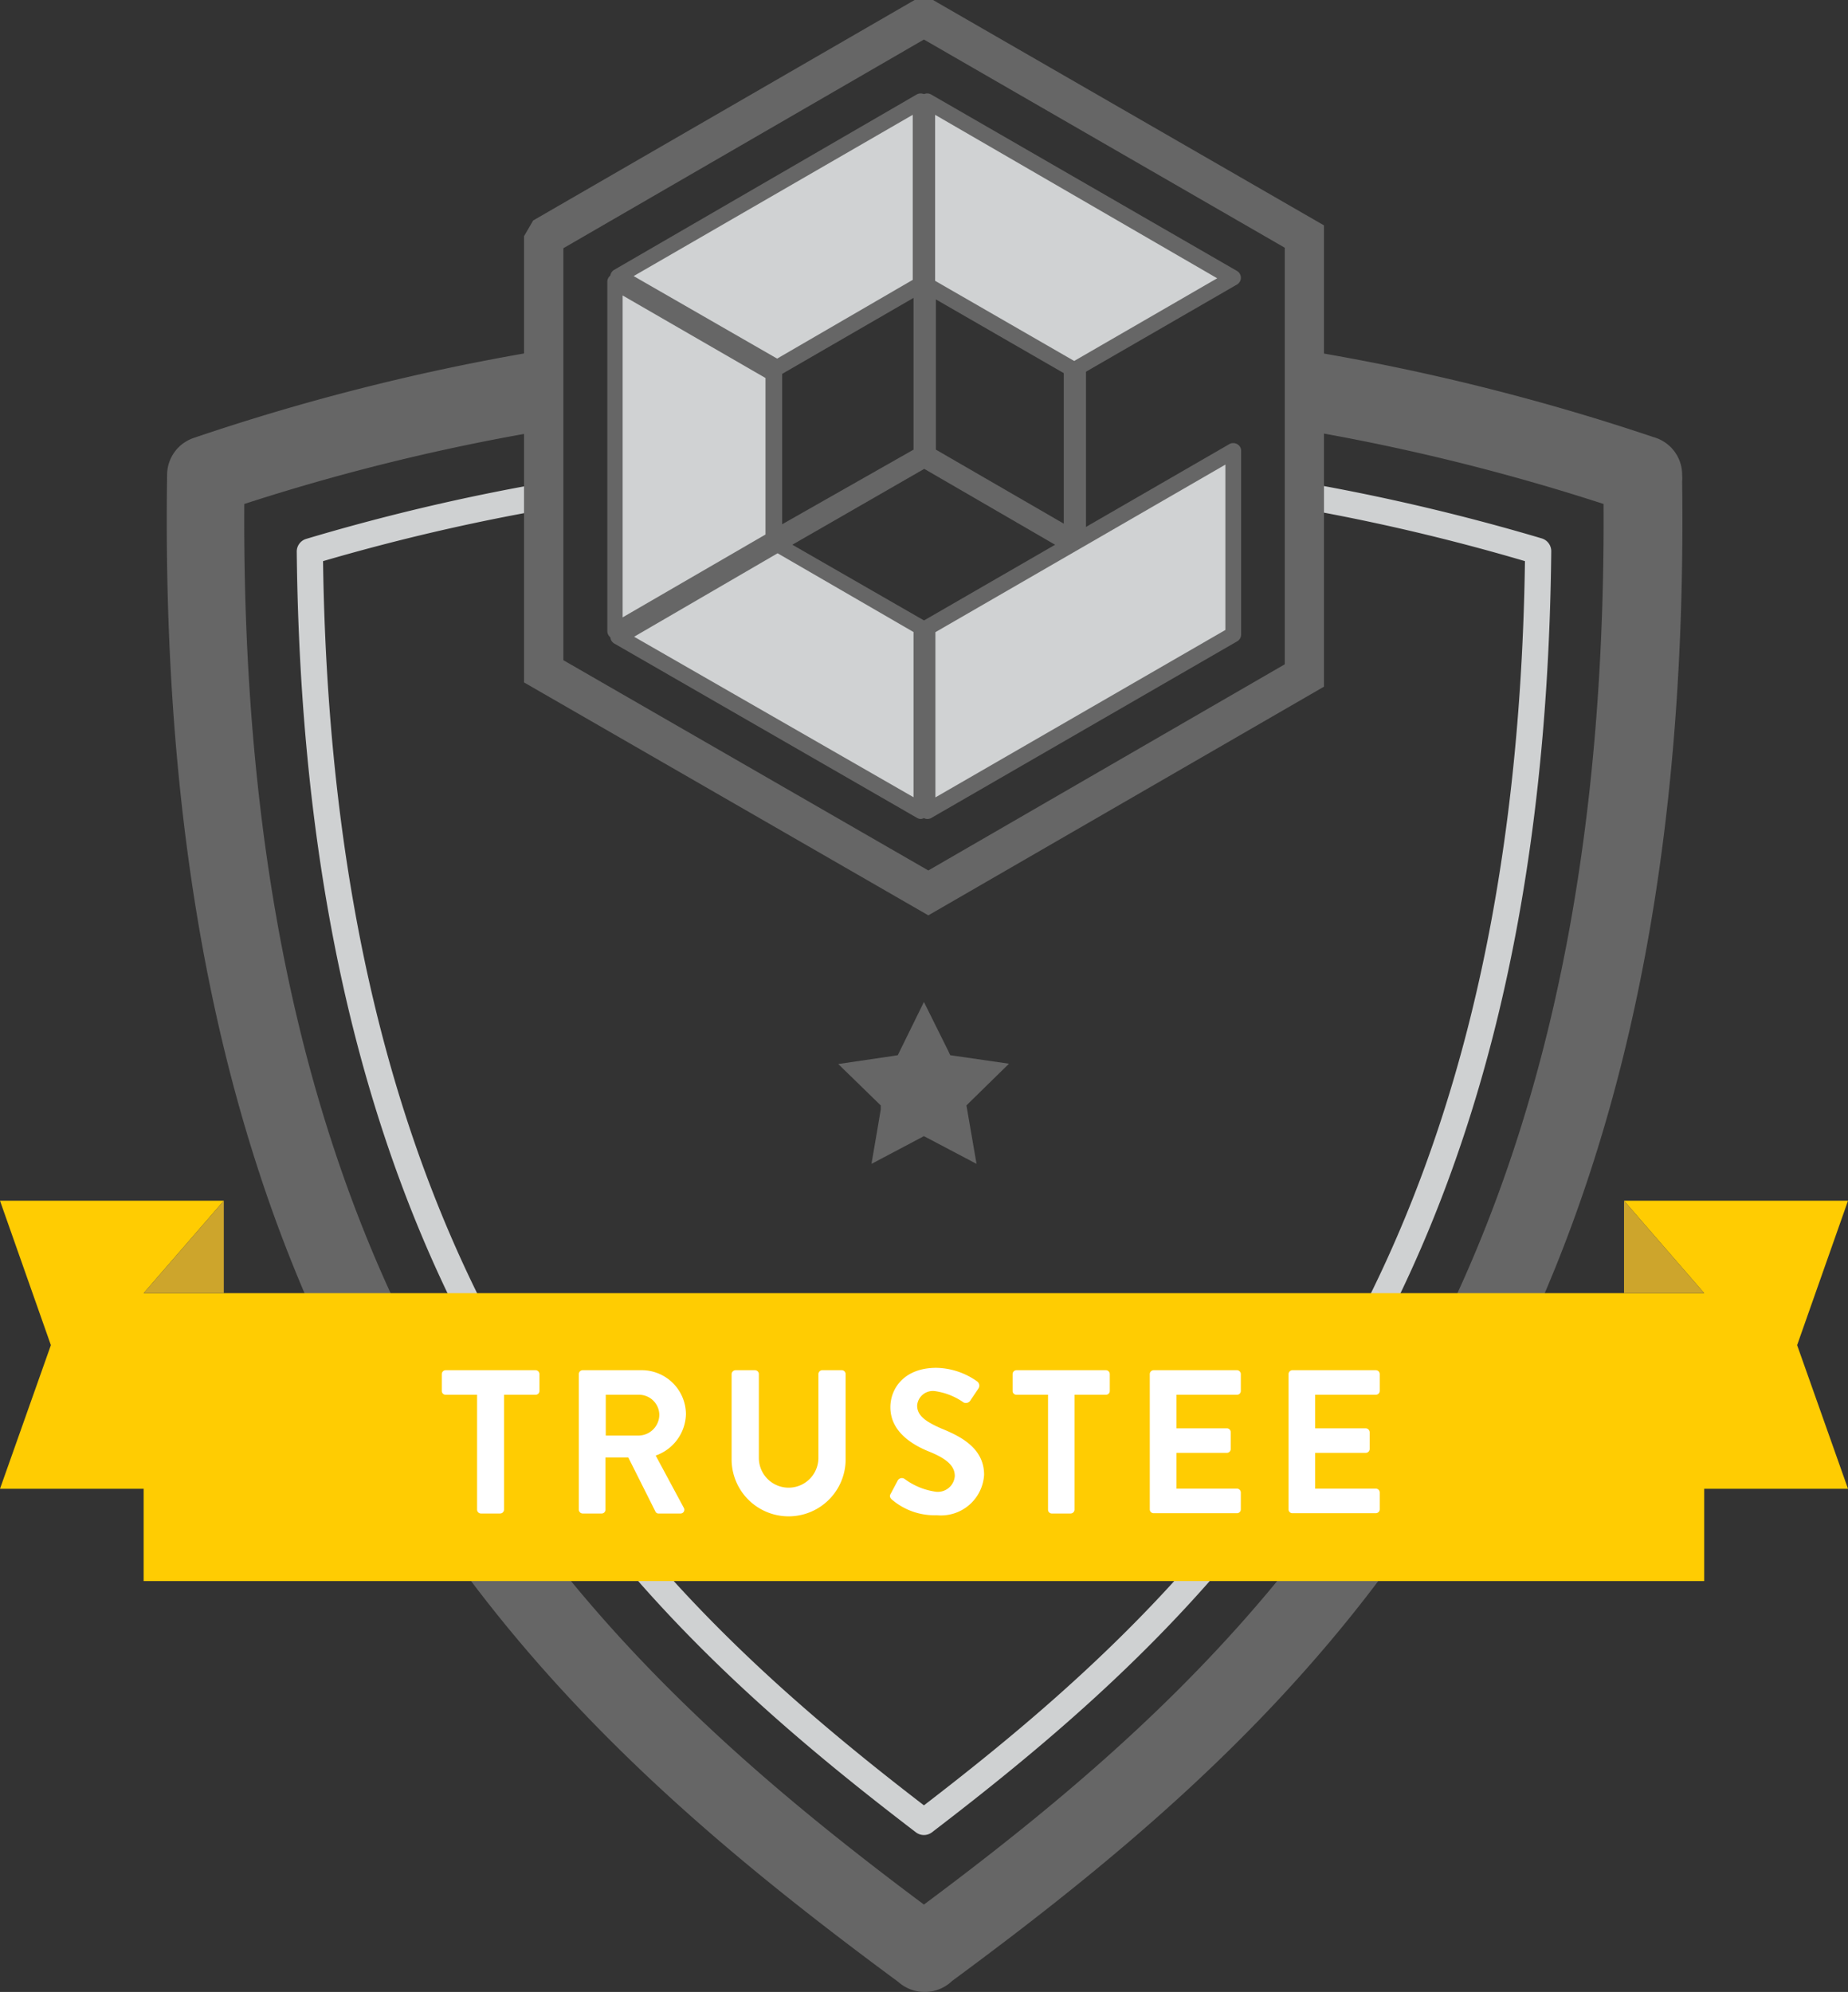 <svg xmlns="http://www.w3.org/2000/svg" viewBox="0 0 117.33 126.48"><rect x="0" y="0" width="117.33" height="126.48" fill="#333333" stroke="none"/><defs><style>.cls-1{fill:#666;}.cls-2{fill:#cfd1d2;}.cls-3{fill:#d0d2d3;}.cls-4{fill:#ffcc02;}.cls-5{fill:#cda52c;}.cls-6{fill:#fff;}</style></defs><title>Trustee</title><g id="Layer_2" data-name="Layer 2"><g id="Layer_1-2" data-name="Layer 1"><path class="cls-1" d="M105,27.76A141.73,141.73,0,0,0,84,22.44v5.08A135.37,135.37,0,0,1,101.81,32c.29,51.38-20.91,72.36-43.15,88.93h0C36.42,104.32,15.22,83.34,15.51,32a133.59,133.59,0,0,1,17.78-4.45V22.44a140.56,140.56,0,0,0-21,5.37,2.48,2.48,0,0,0-1.68,2.32c-.84,56,22.44,78,46.42,95.71a2.52,2.52,0,0,0,1.68.64h0a2.51,2.51,0,0,0,1.74-.7c23.89-17.62,47.06-39.58,46.35-95.21a2.73,2.73,0,0,0,0-.41A2.48,2.48,0,0,0,105,27.76Z"/><path class="cls-2" d="M96.82,35.63c-.66,46.09-19.94,65-38.16,79-18.21-14-37.49-32.93-38.15-79a131.25,131.25,0,0,1,12.78-3.05v-1.7a132.55,132.55,0,0,0-13.86,3.34.84.84,0,0,0-.59.8c.51,47.72,20.57,67,39.32,81.33a.84.84,0,0,0,1,0C77.92,102,98,82.74,98.49,35a.85.85,0,0,0-.59-.81,134.89,134.89,0,0,0-13.85-3.33v1.69A131.09,131.09,0,0,1,96.82,35.63Z"/><path class="cls-1" d="M59.53.17,59.24,0H58.07L33.85,14l-.58,1,0,28.33L58.94,58.12,84.06,43.6l0-29.29Zm-.59,55.1L35.77,41.92l0-26.16L58.66,2.51,81.57,15.73l0,26.45Z"/><polygon class="cls-3" points="58.45 6.43 39.23 17.54 49.34 23.35 58.45 18.07 58.45 6.43"/><path class="cls-1" d="M49.34,23.85a.47.47,0,0,1-.25-.07L39,18a.5.5,0,0,1,0-.87L58.2,6a.5.5,0,0,1,.5,0,.47.47,0,0,1,.25.43V18.07a.5.5,0,0,1-.25.44l-9.11,5.27A.45.45,0,0,1,49.34,23.85Zm-9.11-6.32,9.11,5.24,8.61-5V7.29Z"/><polygon class="cls-3" points="39.06 40.07 49.13 34.23 49.13 23.71 39.03 17.89 39.06 40.07"/><path class="cls-1" d="M39.06,40.57a.43.43,0,0,1-.25-.07.48.48,0,0,1-.25-.43l0-22.18a.48.48,0,0,1,.25-.43.5.5,0,0,1,.5,0l10.1,5.81a.5.5,0,0,1,.25.44V34.23a.5.5,0,0,1-.24.43L39.31,40.5A.47.47,0,0,1,39.06,40.57Zm.47-21.81,0,20.44,9.07-5.26V24Z"/><polygon class="cls-3" points="68.4 34.35 68.4 23.34 68.2 23.46 67.99 23.34 67.99 34.12 58.87 28.84 58.87 18.07 58.45 18.07 58.45 28.84 49.13 34.23 49.34 34.59 58.66 29.19 67.98 34.59 68.4 34.35"/><path class="cls-1" d="M68,35.09a.57.57,0,0,1-.25-.06l-9.07-5.26L49.59,35a.46.46,0,0,1-.38,0,.47.47,0,0,1-.3-.23l-.21-.36a.5.5,0,0,1,.18-.68L58,28.55V18.07a.5.5,0,0,1,.5-.5h.42a.51.51,0,0,1,.5.5V28.55l8.12,4.7V23.34a.48.48,0,0,1,.25-.43.53.53,0,0,1,.46,0,.51.51,0,0,1,.45,0,.48.48,0,0,1,.25.43v11a.48.48,0,0,1-.25.43l-.42.25A.51.51,0,0,1,68,35.09Z"/><polygon class="cls-3" points="58.87 6.43 58.87 18.07 68.19 23.46 78.28 17.63 58.87 6.43"/><path class="cls-1" d="M68.2,24a.43.43,0,0,1-.25-.07l-9.33-5.38a.5.5,0,0,1-.25-.44V6.43A.5.5,0,0,1,59.12,6L78.53,17.2a.5.5,0,0,1,0,.87L68.45,23.89A.47.47,0,0,1,68.2,24Zm-8.83-6.17,8.83,5.09,9.08-5.25L59.37,7.29Z"/><polygon class="cls-3" points="58.89 39.85 58.89 51.5 78.3 40.28 78.3 28.63 58.89 39.85"/><path class="cls-1" d="M58.89,52a.43.43,0,0,1-.25-.07.48.48,0,0,1-.25-.43V39.85a.5.5,0,0,1,.25-.44L78.05,28.2a.5.5,0,0,1,.5,0,.48.48,0,0,1,.25.43V40.28a.5.5,0,0,1-.25.44L59.14,51.93A.47.47,0,0,1,58.89,52Zm.5-11.86V50.63L77.8,40V29.5Z"/><polygon class="cls-3" points="49.34 34.59 39.26 40.43 58.47 51.48 58.47 39.84 49.34 34.59"/><path class="cls-1" d="M58.47,52a.45.45,0,0,1-.25-.07L39,40.86a.5.5,0,0,1-.25-.43A.52.52,0,0,1,39,40l10.08-5.83a.5.5,0,0,1,.5,0l9.13,5.25a.5.5,0,0,1,.25.43V51.48a.48.48,0,0,1-.25.43A.45.45,0,0,1,58.47,52ZM40.26,40.43,58,50.62V40.13l-8.63-5Z"/><path class="cls-1" d="M60.33,67l3.73.54L61.55,70l-.19.19L62,73.9l-3.11-1.64-.23-.12L55.33,73.9c.23-1.31.59-3.46.59-3.46l0-.25-2.7-2.63,3.47-.51L57,67l1.66-3.38,1.56,3.14Z"/><polygon class="cls-4" points="114.1 85.41 117.33 76.24 103.11 76.24 108.2 82.11 9.12 82.11 14.21 76.24 0 76.24 3.23 85.41 0 94.53 9.12 94.53 9.12 100.39 108.2 100.39 108.2 94.53 117.33 94.53 114.1 85.41"/><polygon class="cls-5" points="103.11 76.24 103.11 82.11 108.2 82.11 103.11 76.24"/><polygon class="cls-5" points="14.21 76.24 14.21 82.11 9.12 82.11 14.21 76.24"/><path class="cls-6" d="M30.29,88.56h-2a.24.24,0,0,1-.24-.24V87.25A.25.25,0,0,1,28.3,87H34a.25.25,0,0,1,.25.25v1.07a.24.24,0,0,1-.25.24H32v7.3a.25.25,0,0,1-.25.24H30.54a.25.25,0,0,1-.25-.24Z"/><path class="cls-6" d="M36.75,87.25A.25.25,0,0,1,37,87h3.72a2.81,2.81,0,0,1,2.83,2.8,2.86,2.86,0,0,1-1.92,2.62l1.78,3.31a.24.24,0,0,1-.22.37H41.82a.21.21,0,0,1-.2-.11l-1.73-3.45H38.44v3.32a.24.24,0,0,1-.24.24H37a.25.25,0,0,1-.25-.24Zm3.83,3.9a1.33,1.33,0,0,0,1.28-1.33,1.29,1.29,0,0,0-1.28-1.26H38.46v2.59Z"/><path class="cls-6" d="M46.45,87.25A.26.26,0,0,1,46.7,87h1.23a.25.25,0,0,1,.25.25v5.32a1.89,1.89,0,1,0,3.78,0V87.25a.25.25,0,0,1,.25-.25h1.24a.25.25,0,0,1,.24.25v5.41a3.62,3.62,0,0,1-7.24,0Z"/><path class="cls-6" d="M56.56,94.83,57,94a.3.3,0,0,1,.44-.09,4.32,4.32,0,0,0,2,.81,1.08,1.08,0,0,0,1.18-1c0-.67-.56-1.12-1.65-1.56s-2.44-1.28-2.44-2.81c0-1.16.85-2.5,2.92-2.5a4.6,4.6,0,0,1,2.6.87.33.33,0,0,1,.08.43l-.5.74a.34.34,0,0,1-.45.16,4.17,4.17,0,0,0-1.81-.72,1,1,0,0,0-1.14.91c0,.62.48,1,1.53,1.46,1.26.51,2.72,1.26,2.72,2.94a2.74,2.74,0,0,1-3,2.57,4.17,4.17,0,0,1-2.86-1C56.51,95.1,56.45,95,56.56,94.83Z"/><path class="cls-6" d="M66.54,88.56h-2a.24.24,0,0,1-.25-.24V87.25a.25.25,0,0,1,.25-.25h5.68a.25.25,0,0,1,.24.25v1.07a.24.24,0,0,1-.24.24h-2v7.3a.25.25,0,0,1-.25.24H66.78a.24.24,0,0,1-.24-.24Z"/><path class="cls-6" d="M73,87.25a.25.25,0,0,1,.24-.25h5.29a.25.25,0,0,1,.25.25v1.07a.24.24,0,0,1-.25.24H74.69v2.13H77.9a.25.25,0,0,1,.24.25V92a.25.25,0,0,1-.24.25H74.69v2.27h3.84a.25.25,0,0,1,.25.25v1.07a.24.24,0,0,1-.25.24H73.24a.24.24,0,0,1-.24-.24Z"/><path class="cls-6" d="M81.81,87.25a.25.25,0,0,1,.25-.25h5.29a.25.25,0,0,1,.25.25v1.07a.25.25,0,0,1-.25.24H83.5v2.13h3.21a.26.26,0,0,1,.25.25V92a.25.25,0,0,1-.25.25H83.5v2.27h3.85a.25.25,0,0,1,.25.25v1.07a.25.25,0,0,1-.25.24H82.06a.24.24,0,0,1-.25-.24Z"/></g></g></svg>
